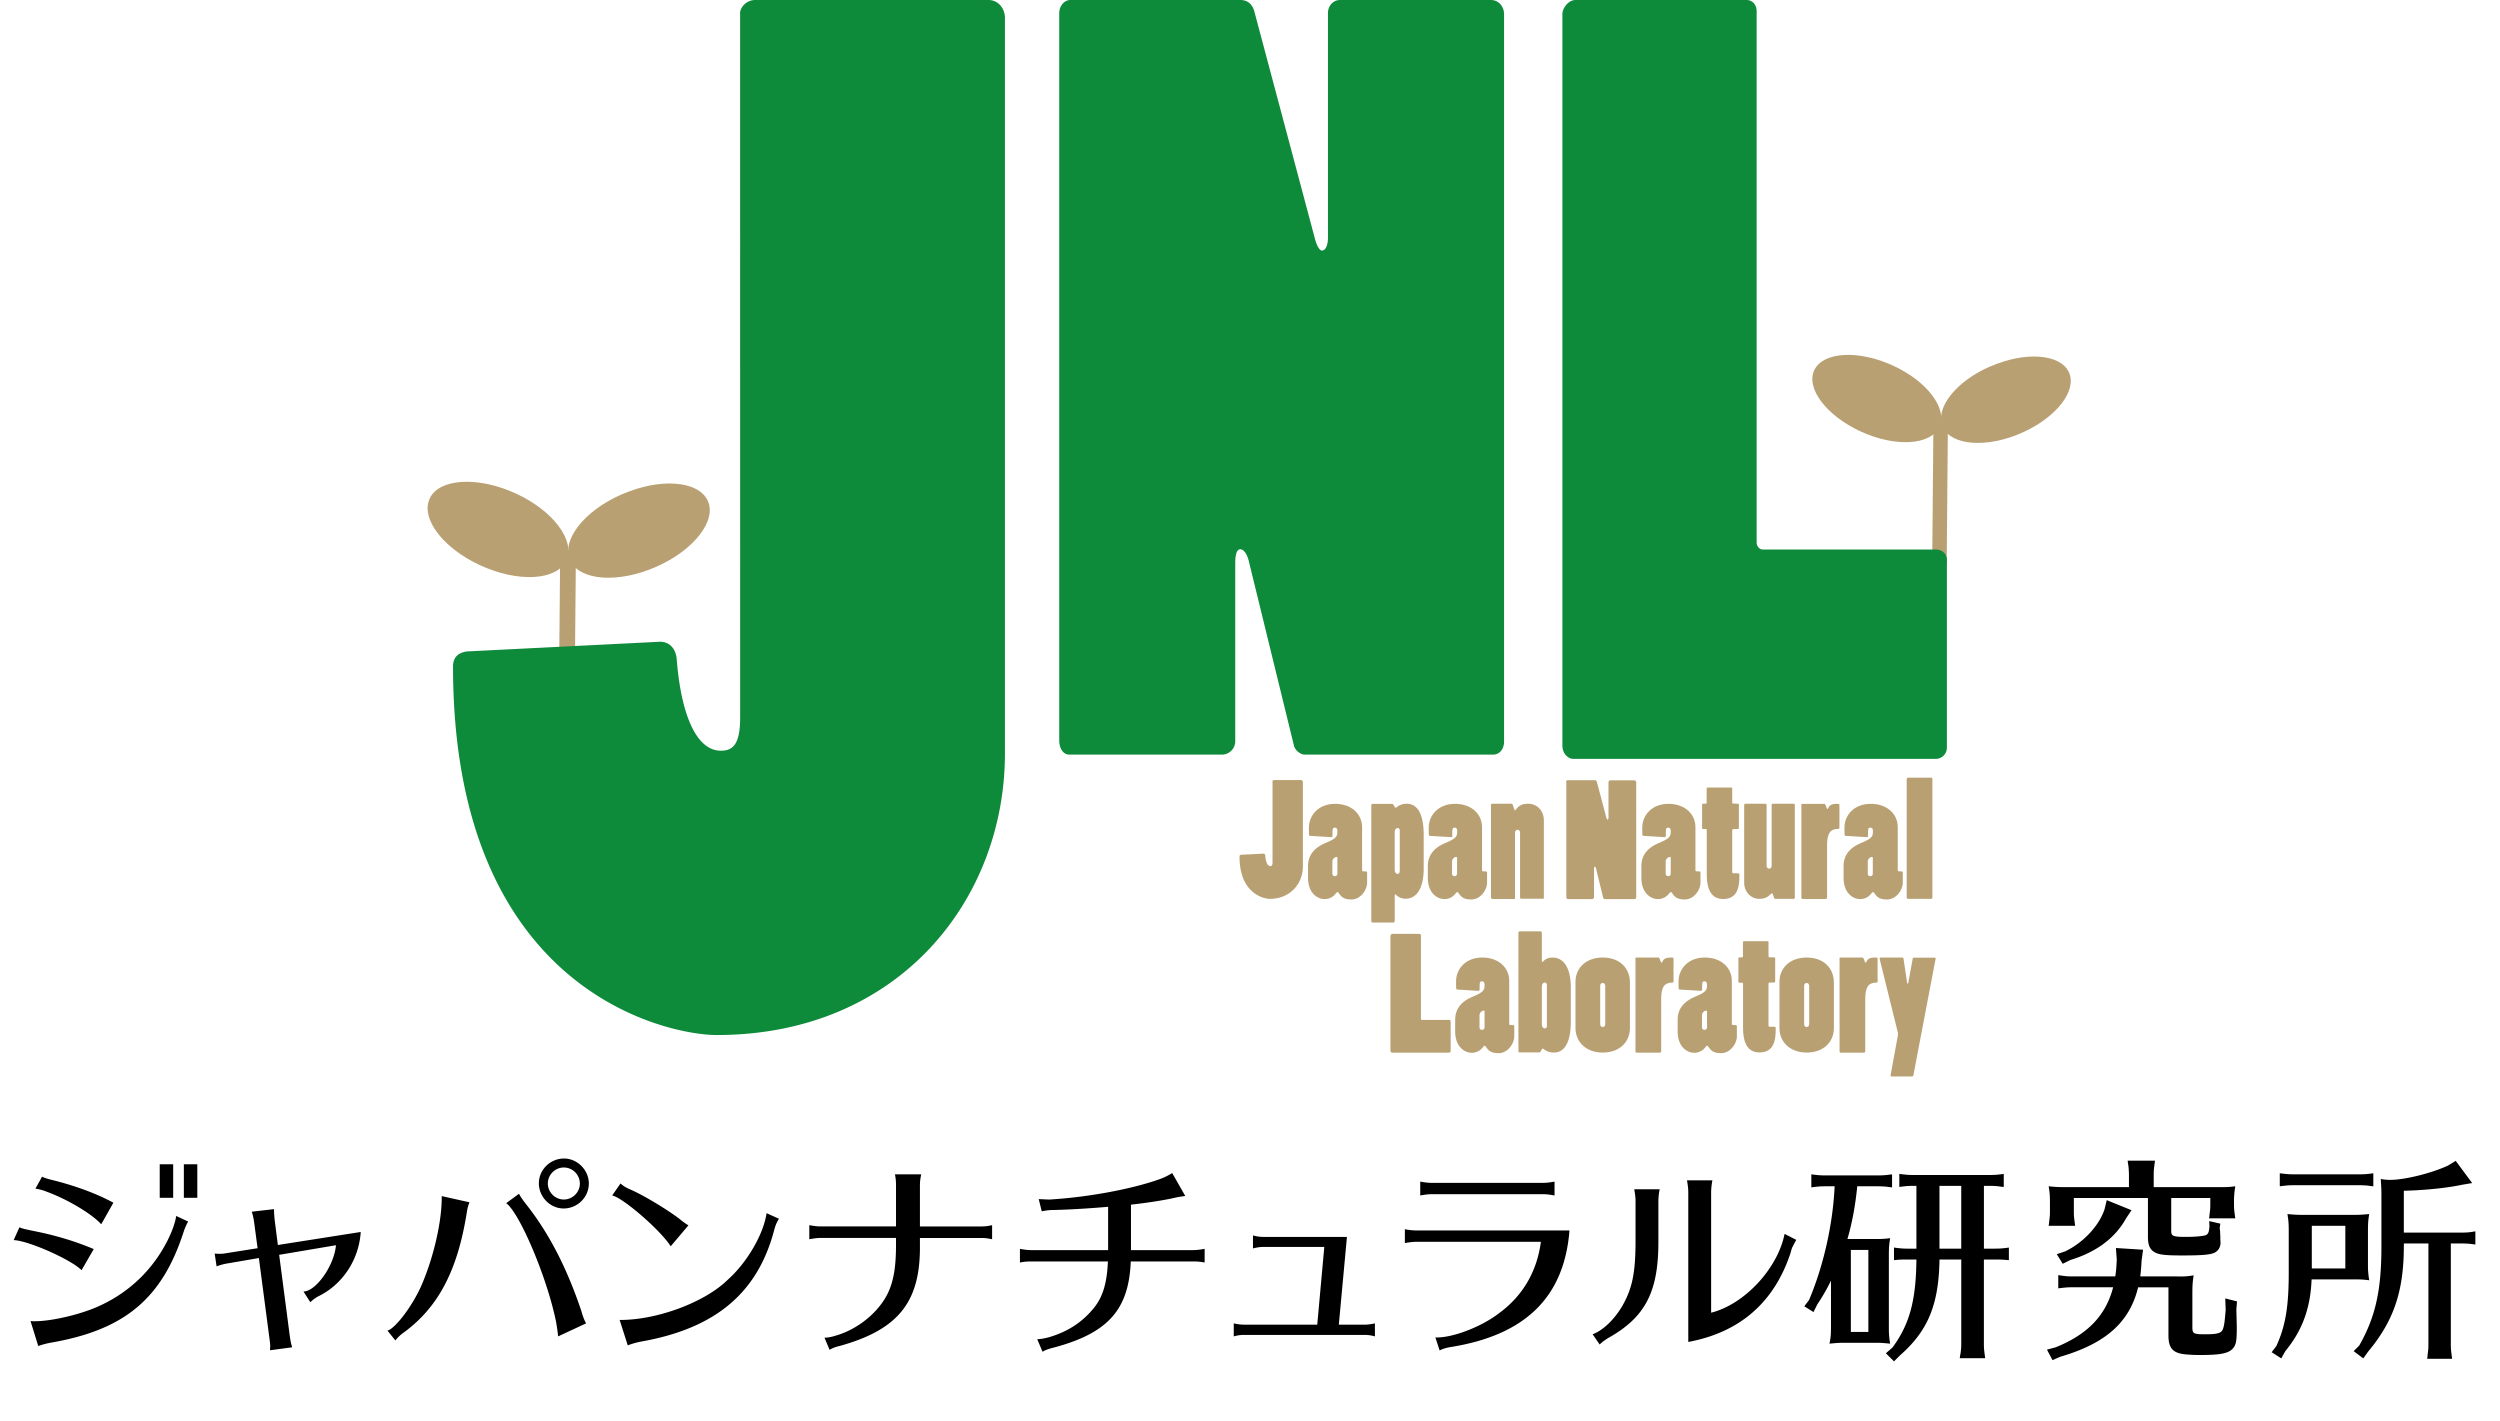 <svg xmlns="http://www.w3.org/2000/svg" width="232.238" height="131.963"><style>.st0{fill:#b8a073}</style><switch><g><linearGradient id="SVGID_1_" gradientUnits="userSpaceOnUse" x1="-564.839" y1="-360.49" x2="-564.839" y2="-361.49"><stop offset="0" stop-color="#656565"/><stop offset=".618" stop-color="#1b1b1b"/><stop offset=".629" stop-color="#545454"/><stop offset=".983" stop-color="#3e3e3e"/></linearGradient><g id="文字"><path id="path3329_2_" class="st0" d="M52.734 51.738c-.55 2.001-3.909 2.469-7.478 1.053s-6.004-4.166-5.453-6.167c.55-2.001 3.909-2.469 7.478-1.053s5.968 4.166 5.453 6.167z"/><path id="path3329-3_2_" class="st0" d="M52.851 51.738c.527 2.001 3.862 2.539 7.455 1.182 3.593-1.358 6.074-4.073 5.559-6.074-.527-2.001-3.862-2.539-7.455-1.182-3.593 1.323-6.086 4.073-5.559 6.074z"/><path id="rect3349_2_" transform="matrix(.009 -1 1 .009 -6.344 110.75)" class="st0" d="M45.224 57.842h14.898v1.463H45.224z"/><path id="path3329_1_" class="st0" d="M180.271 39.368c-.515 1.826-3.581 2.259-6.846.96s-5.5-3.827-4.997-5.652c.515-1.826 3.581-2.259 6.846-.96 3.276 1.299 5.476 3.826 4.997 5.652z"/><path id="path3329-3_1_" class="st0" d="M180.376 39.38c.48 1.837 3.546 2.317 6.834 1.077 3.288-1.24 5.571-3.733 5.091-5.571-.48-1.837-3.546-2.317-6.834-1.077-3.289 1.206-5.571 3.722-5.091 5.571z"/><path id="rect3349_1_" transform="rotate(-89.513 180.22 45.627)" class="st0" d="M173.394 44.958h13.658v1.346h-13.658z"/><path d="M179.826 51.047c.655 0 1.03.468 1.03.936v17.484c0 .562-.468 1.03-1.03 1.03h-33.657c-.562 0-1.03-.562-1.03-1.217V1.311c0-.562.562-1.311 1.217-1.311h15.892c.562 0 .936.468.936 1.03v49.362c0 .374.281.655.562.655h16.08zM68.743 1.276c0-.644.644-1.276 1.405-1.276h21.673c.901 0 1.533.772 1.533 1.662v68.332c0 13.587-9.865 26.156-26.788 26.156-4.353 0-24.482-3.85-24.482-34.231 0-.901.515-1.287 1.287-1.404l17.952-.901c.772 0 1.404.515 1.533 1.533.386 5.126 1.791 8.59 4.108 8.59 1.159 0 1.791-.644 1.791-3.078V1.276h-.012zm29.655-.059c0-.655.468-1.217 1.03-1.217h15.799c.655 0 1.123.374 1.311 1.123l5.606 21.03c.187.749.468 1.123.655 1.123.281 0 .562-.374.562-1.217V1.217c0-.655.468-1.217 1.123-1.217h14.02c.749 0 1.217.655 1.217 1.311v67.572c0 .655-.374 1.217-1.03 1.217h-17.484c-.374 0-.936-.374-1.03-.936l-4.119-16.829c-.187-.936-.562-1.311-.843-1.311-.281 0-.468.374-.468 1.311v16.548a1.24 1.24 0 01-1.217 1.217H99.334c-.562 0-.936-.562-.936-1.311V1.217z" fill="#0e8a3b"/><path class="st0" d="M118.199 72.616c0-.07.07-.152.164-.152h2.493c.105 0 .176.094.176.187v7.841c0 1.556-1.135 3.008-3.078 3.008-.503 0-2.809-.445-2.809-3.932 0-.105.059-.152.152-.164l2.06-.105c.094 0 .164.059.176.176.047.585.211.983.468.983.129 0 .211-.07.211-.351v-7.49h-.013zm3.499 5.032c-.105 0-.105-.07-.105-.761 0-1.159.901-2.212 2.422-2.212 1.615 0 2.516 1.018 2.516 2.165v3.991c0 .117.047.117.363.117.059 0 .105.059.105.117v.913c0 .726-.632 1.58-1.451 1.58-.679 0-.936-.222-1.159-.562-.07-.105-.117-.129-.152-.129-.012 0-.07.035-.164.152a1.283 1.283 0 01-1.03.503c-.62 0-1.533-.515-1.533-1.989v-1.088c0-1.159.784-1.779 1.592-2.118 1.077-.456 1.135-.62 1.135-1.135 0-.211-.094-.304-.222-.304-.234 0-.234.094-.234.761 0 .07-.059.117-.129.117l-1.954-.118zm2.551 2.071c0-.059-.023-.105-.094-.117a.455.455 0 00-.386.456v1.088c0 .176.117.246.234.246s.234-.07.234-.246v-1.428h.012zm5.115-5.044c.059 0 .211.363.281.363.023 0 .07-.023.164-.105.222-.164.527-.269.866-.269.737 0 1.58.515 1.58 2.926v3.078c0 2.235-.925 2.82-1.673 2.82-.339 0-.62-.117-.843-.304-.07-.07-.105-.105-.129-.105-.012 0-.047.023-.047.117v2.352c0 .07-.059.152-.129.152h-1.919a.13.13 0 01-.129-.129V74.804c0-.07.07-.129.129-.129h1.849zm.198 6.121c0 .222.117.386.281.386.129 0 .187-.129.187-.293v-3.698c0-.07 0-.269-.187-.269a.334.334 0 00-.164.059.388.388 0 00-.117.281v3.534zm3.266-3.148c-.105 0-.105-.07-.105-.761 0-1.159.901-2.212 2.434-2.212 1.615 0 2.516 1.018 2.516 2.165v3.991c0 .117.047.117.363.117.059 0 .105.059.105.117v.913c0 .726-.632 1.58-1.463 1.58-.679 0-.936-.222-1.159-.562-.07-.105-.117-.129-.152-.129-.012 0-.07.035-.164.152a1.283 1.283 0 01-1.03.503c-.62 0-1.533-.515-1.533-1.989v-1.088c0-1.159.784-1.779 1.592-2.118 1.077-.456 1.135-.62 1.135-1.135 0-.211-.094-.304-.222-.304-.234 0-.234.094-.234.761 0 .07-.059.117-.129.117l-1.954-.118zm2.539 2.071a.114.114 0 00-.094-.117.455.455 0 00-.386.456v1.088c0 .176.117.246.234.246s.234-.07.234-.246v-1.428h.012zm3.253 3.78c-.059 0-.117-.059-.117-.152v-8.578c0-.059.047-.105.105-.105h1.837c.105 0 .222.62.281.62.012 0 .047-.012.105-.094.269-.339.527-.527 1.147-.527.726 0 1.439.562 1.439 1.556v7.197c0 .047-.023.07-.07.07h-2.036a.104.104 0 01-.105-.105v-6.004c0-.222-.117-.293-.234-.293s-.234.07-.234.293v6.039c0 .059-.023.094-.105.094h-2.013v-.011zm6.858-10.837c0-.105.07-.187.164-.187h2.493c.105 0 .176.059.211.176l.878 3.312c.035.117.07.176.105.176.047 0 .094-.059.094-.187v-3.277c0-.105.07-.187.176-.187h2.212c.117 0 .187.105.187.211v10.638c0 .105-.059.187-.164.187h-2.75a.184.184 0 01-.164-.152l-.644-2.645c-.023-.152-.094-.211-.129-.211-.047 0-.07.059-.07.211v2.61a.193.193 0 01-.187.187h-2.235c-.094 0-.152-.094-.152-.211V72.662h-.025zm7.186 4.986c-.105 0-.105-.07-.105-.761 0-1.159.901-2.212 2.422-2.212 1.615 0 2.516 1.018 2.516 2.165v3.991c0 .117.047.117.363.117.059 0 .105.059.105.117v.913c0 .726-.632 1.58-1.451 1.58-.679 0-.936-.222-1.159-.562-.07-.105-.117-.129-.152-.129-.012 0-.07.035-.164.152a1.283 1.283 0 01-1.03.503c-.62 0-1.533-.515-1.533-1.989v-1.088c0-1.159.784-1.779 1.592-2.118 1.077-.456 1.135-.62 1.135-1.135 0-.211-.094-.304-.222-.304-.234 0-.234.094-.234.761 0 .07-.059.117-.129.117l-1.954-.118zm2.551 2.071c0-.059-.023-.105-.094-.117a.455.455 0 00-.386.456v1.088c0 .176.117.246.234.246s.234-.07.234-.246v-1.428h.012zm3.335-2.598c0-.059-.023-.105-.094-.105-.304 0-.339 0-.339-.105v-2.153c0-.047.023-.094.059-.094.339 0 .363 0 .363-.105V73.26c0-.059.047-.105.105-.105h2.118c.152 0 .152.035.152.129v1.24c0 .094.047.129.117.129.456 0 .503 0 .503.105v2.153a.104.104 0 01-.105.105c-.456 0-.515 0-.515.117v3.874c0 .059.047.117.094.117.515 0 .573 0 .573.094 0 .843 0 2.294-1.498 2.294-.878 0-1.533-.55-1.533-2.305v-4.086zm3.476-2.305c0-.094.047-.152.117-.152h1.849c.07 0 .117.047.117.117v5.617c0 .222.129.293.234.293.117 0 .234-.07.234-.293v-5.617c0-.07.047-.117.105-.117h1.919c.07 0 .129.047.129.105v8.625c0 .059-.047.105-.117.105h-1.732c-.094 0-.176-.515-.269-.515-.023 0-.07.035-.164.117-.269.246-.515.398-1.042.398-.609 0-1.381-.503-1.381-1.533l.001-7.15zm5.301-.024c0-.07.035-.117.094-.117h2.071c.094 0 .187.468.269.468.035 0 .059-.035.094-.105.152-.351.468-.363.925-.363.047 0 .094.047.094.105v2.118c0 .059-.035.105-.105.105-.749 0-1.042.398-1.042 1.592v4.786a.13.13 0 01-.129.129h-2.153c-.059 0-.105-.047-.105-.117v-8.602h-.013zm4.12 2.856c-.105 0-.105-.07-.105-.761 0-1.159.901-2.212 2.434-2.212 1.615 0 2.516 1.018 2.516 2.165v3.991c0 .117.047.117.363.117.059 0 .105.059.105.117v.913c0 .726-.632 1.58-1.463 1.58-.679 0-.936-.222-1.159-.562-.07-.105-.117-.129-.152-.129-.012 0-.07.035-.164.152a1.283 1.283 0 01-1.03.503c-.62 0-1.533-.515-1.533-1.989v-1.088c0-1.159.784-1.779 1.592-2.118 1.077-.456 1.135-.62 1.135-1.135 0-.211-.094-.304-.222-.304-.234 0-.234.094-.234.761 0 .07-.059.117-.129.117l-1.954-.118zm2.539 2.071a.114.114 0 00-.094-.117.455.455 0 00-.386.456v1.088c0 .176.117.246.234.246s.234-.07.234-.246v-1.428h.012zm3.253 3.78c-.059 0-.117-.07-.117-.129V72.417c0-.129.059-.176.164-.176h2.071c.105 0 .152.047.152.129v11.012c0 .059-.059.117-.117.117h-2.153zm-42.644 11.235c.105 0 .164.07.164.152v2.738a.16.16 0 01-.164.164h-5.266c-.094 0-.164-.094-.164-.187V86.963c0-.094.094-.211.187-.211h2.493c.094 0 .152.07.152.164v7.724c0 .059.047.105.094.105h2.504v-.011zm.772-2.809c-.105 0-.105-.07-.105-.761 0-1.159.901-2.212 2.422-2.212 1.615 0 2.516 1.018 2.516 2.165v3.991c0 .117.047.117.363.117.059 0 .105.059.105.117v.913c0 .726-.632 1.58-1.451 1.58-.679 0-.936-.222-1.159-.562-.07-.105-.117-.129-.152-.129-.012 0-.07.035-.164.152a1.283 1.283 0 01-1.03.503c-.62 0-1.533-.515-1.533-1.989v-1.088c0-1.159.784-1.779 1.592-2.118 1.077-.456 1.135-.62 1.135-1.135 0-.211-.094-.304-.222-.304-.234 0-.234.094-.234.761 0 .07-.059.117-.129.117l-1.954-.118zm2.551 2.071c0-.059-.023-.105-.094-.117a.455.455 0 00-.386.456v1.088c0 .176.117.246.234.246s.234-.07.234-.246v-1.428h.012zm3.265 3.78c-.059 0-.129-.059-.129-.129V86.635c0-.07.059-.117.129-.117h1.919c.07 0 .129.07.129.152v2.575c0 .094.023.117.047.117.035 0 .059-.035.129-.105.222-.222.503-.304.843-.304.749 0 1.673.585 1.673 2.82v3.078c0 2.411-.843 2.926-1.58 2.926-.339 0-.644-.105-.866-.269-.094-.07-.129-.105-.164-.105-.07 0-.222.363-.281.363h-1.849v.01zm2.048-2.598c0 .129.047.222.117.281.035.047.105.07.164.07.187 0 .187-.187.187-.281V91.55c0-.152-.059-.281-.187-.281-.164 0-.281.164-.281.386v3.523zm3.125-3.943c0-1.358 1.018-2.282 2.528-2.282 1.521 0 2.528.913 2.528 2.352v4.178c0 1.369-1.018 2.294-2.528 2.294-1.498 0-2.528-.936-2.528-2.294v-4.248zm2.294 3.873c0 .176.07.293.234.293s.234-.117.234-.293v-3.499c0-.164-.094-.293-.234-.293-.164 0-.234.129-.234.293v3.499zm3.265-6.038c0-.07.035-.117.094-.117h2.071c.094 0 .187.468.269.468.035 0 .059-.035.094-.105.152-.351.468-.363.925-.363.047 0 .094.047.094.105v2.118c0 .059-.035.105-.105.105-.749 0-1.042.398-1.042 1.592v4.786a.13.13 0 01-.129.129h-2.153c-.059 0-.105-.047-.105-.117V89.07h-.013zm4.119 2.855c-.105 0-.105-.07-.105-.761 0-1.159.901-2.212 2.434-2.212 1.615 0 2.516 1.018 2.516 2.165v3.991c0 .117.047.117.363.117.059 0 .105.059.105.117v.913c0 .726-.632 1.58-1.463 1.58-.679 0-.936-.222-1.159-.562-.07-.105-.117-.129-.152-.129-.012 0-.07.035-.164.152a1.283 1.283 0 01-1.03.503c-.62 0-1.533-.515-1.533-1.989v-1.088c0-1.159.784-1.779 1.592-2.118 1.077-.456 1.135-.62 1.135-1.135 0-.211-.094-.304-.222-.304-.234 0-.234.094-.234.761 0 .07-.059.117-.129.117l-1.954-.118zm2.551 2.071a.114.114 0 00-.094-.117.455.455 0 00-.386.456v1.088c0 .176.117.246.234.246s.234-.07.234-.246v-1.428h.012zm3.336-2.598c0-.059-.023-.105-.094-.105-.304 0-.339 0-.339-.105v-2.153c0-.047.023-.094.059-.094.339 0 .363 0 .363-.105v-1.299c0-.059.047-.105.105-.105h2.118c.152 0 .152.035.152.129v1.24c0 .094.047.129.117.129.456 0 .503 0 .503.105v2.13a.104.104 0 01-.105.105c-.456 0-.515 0-.515.117v3.874c0 .059.047.117.094.117.515 0 .573 0 .573.094 0 .843 0 2.294-1.498 2.294-.878 0-1.533-.55-1.533-2.305v-4.063zm3.382-.163c0-1.358 1.018-2.282 2.528-2.282s2.528.913 2.528 2.352v4.178c0 1.369-1.018 2.294-2.528 2.294-1.498 0-2.528-.936-2.528-2.294v-4.248zm2.293 3.873c0 .176.07.293.234.293s.234-.117.234-.293v-3.499c0-.164-.094-.293-.234-.293-.164 0-.234.129-.234.293v3.499zm3.277-6.038c0-.07.023-.117.094-.117h2.071c.094 0 .187.468.269.468.023 0 .059-.035.094-.105.152-.351.468-.363.925-.363.047 0 .094.047.094.105v2.118c0 .059-.023.105-.105.105-.749 0-1.042.398-1.042 1.592v4.786a.13.13 0 01-.129.129h-2.153c-.059 0-.105-.047-.105-.117V89.07h-.013zm3.733-.012c0-.047.012-.105.07-.105h2.036c.07 0 .105.047.117.105l.328 2.212c.012.059.023.117.059.117.012 0 .047-.059.059-.117l.41-2.235c.012-.035.035-.07.094-.07h1.943c.059 0 .105.047.094.059l-2.071 10.86c-.012.059-.059.117-.129.117h-1.884c-.07 0-.117-.059-.105-.129l.679-3.71a.689.689 0 000-.222l-1.7-6.882z"/><path d="M7.577 117.996c-.952-.973-4.899-2.738-6.308-2.797l.536-1.19c.277.118.357.139 1.19.317 2.143.416 3.967.972 5.713 1.705l-1.131 1.965zm-4.741 4.721c.179.02.278.02.377.02 1.547 0 4.146-.595 5.852-1.349 2.837-1.249 5.078-3.353 6.487-6.13.456-.912.734-1.705.813-2.301l1.111.516a5.765 5.765 0 00-.396.893c-2.003 6.249-5.475 9.165-12.318 10.355a7.915 7.915 0 00-1.21.316l-.716-2.32zm6.566-8.987c-.833-.951-3.174-2.34-5.039-3.015-.079-.04-.159-.06-.258-.099a4.858 4.858 0 00-.813-.199l.615-1.111c.178.1.437.18.893.299 2.103.516 4.126 1.249 5.733 2.122l-1.131 2.003zm6.685-5.574v3.115h-1.25v-3.115h1.25zm2.242 0v3.115h-1.25v-3.115h1.25zm5.282 5.416a6.543 6.543 0 00-.218-1.012l2.063-.238c0 .377.02.615.06 1.012l.297 2.32 7.697-1.209c-.159 2.539-1.646 4.82-3.848 5.931a3.236 3.236 0 00-.833.595l-.635-.991c1.19-.04 2.856-2.44 3.015-4.305l-5.276.893.992 7.577c.06.396.099.655.218 1.012l-2.063.278c.02-.278.02-.337.02-.377 0-.198 0-.198-.06-.655l-.992-7.537-2.896.496a5.256 5.256 0 00-1.032.277l-.179-1.19c.179.021.337.021.417.021.278 0 .357 0 .694-.061l2.876-.455-.317-2.382zm12.383 10.037c.793-.219 2.52-2.578 3.293-4.522 1.071-2.579 1.785-5.832 1.746-7.975l2.579.575c-.139.357-.198.575-.278 1.131-.873 5.297-2.658 8.648-5.832 10.97a3.507 3.507 0 00-.774.733l-.734-.912zm15.85.536c-.02-.277-.08-.714-.179-1.309-.793-4.008-3.353-10.117-4.642-11.068l1.19-.873c.139.277.317.535.813 1.17 2.043 2.639 3.65 5.772 4.979 9.72.139.496.258.813.437 1.151l-2.598 1.209zm2.856-14.204c0 1.27-1.052 2.321-2.341 2.321-1.25 0-2.301-1.071-2.301-2.341 0-1.25 1.051-2.301 2.341-2.301 1.23.001 2.301 1.072 2.301 2.321zm-3.808 0c0 .814.674 1.488 1.487 1.488.813 0 1.488-.674 1.488-1.488a1.5 1.5 0 00-1.488-1.487c-.813 0-1.487.675-1.487 1.487zm11.412 5.832c-.933-1.487-4.443-4.521-5.436-4.721l.773-1.111c.357.299.496.377 1.091.635 1.21.557 3.214 1.766 4.345 2.619.356.297.674.516.873.635l-1.646 1.943zm-4.742 6.844c3.472.02 7.935-1.646 10.057-3.748 1.785-1.588 3.313-4.226 3.591-6.17l1.15.516c-.277.477-.317.596-.496 1.25-1.566 5.713-5.475 8.946-12.278 10.156a7.03 7.03 0 00-1.27.357l-.754-2.361zm25.674-12.476c0-.396-.02-.635-.1-1.052h2.44c-.1.496-.119.734-.119 1.052v3.789h5.673c.338 0 .596-.021 1.032-.119v1.309c-.477-.1-.675-.119-1.032-.119h-5.673v.654c.06 5.258-1.964 7.836-7.399 9.363-.436.1-.753.219-.991.377l-.477-1.131c.317 0 .635-.059 1.071-.198 2.262-.654 4.345-2.499 5.039-4.463.376-1.012.535-2.222.535-3.948V115h-7.002c-.338 0-.615.04-1.052.119v-1.309c.437.079.714.119 1.052.119h7.002v-3.788zm19.704 1.963c-1.527.139-3.749.277-5.098.298-.377 0-.754.059-1.071.119l-.278-1.131c.437.02.774.039.913.039.158 0 .218 0 .416-.02 3.571-.238 7.558-1.012 9.998-1.904a6.084 6.084 0 001.071-.535l1.21 2.122-.079.02c-.694.099-.813.14-1.171.218-.952.199-2.341.417-3.789.576v4.225h5.733c.337 0 .654-.039 1.11-.119v1.27a5.276 5.276 0 00-1.11-.099h-5.753c-.179 4.503-2.122 6.665-7.2 8.014l-.1.021c-.595.178-.675.218-.893.356l-.496-1.171c.298 0 .635-.059 1.15-.197 1.727-.517 3.075-1.409 4.126-2.719.833-1.031 1.21-2.34 1.29-4.304h-7.062c-.456 0-.714.02-1.11.099v-1.27c.416.08.773.119 1.11.119h7.082v-4.027zm14.428 3.73c-.298 0-.596.039-.973.139v-1.211c.338.1.675.14.973.14h7.756l-.754 8.152h2.381c.297 0 .614-.04.972-.118v1.209a3.392 3.392 0 00-.972-.139h-11.168c-.338 0-.615.04-.973.139v-1.209c.357.078.655.118.973.118h6.783l.655-7.22h-5.653zm14.247-.477c-.337 0-.675.039-1.11.119v-1.289a5.75 5.75 0 001.11.119h14.183c-.495 6.188-4.086 9.719-11.049 10.83-.377.06-.773.179-1.012.317l-.396-1.21c1.567.06 4.305-.992 5.951-2.281 2.182-1.606 3.491-3.868 3.849-6.605h-11.526zm12.795-4.304c-.477-.079-.715-.119-1.111-.119h-10.255c-.338 0-.675.04-1.111.119v-1.289c.396.079.773.119 1.111.119h10.255c.357 0 .675-.04 1.111-.119v1.289zm3.536 12.894c.952-.357 1.964-1.311 2.718-2.56.972-1.666 1.27-3.153 1.27-6.13v-3.67c0-.356-.04-.654-.119-1.11h2.36a5.934 5.934 0 00-.119 1.11v3.67c.021 4.741-1.21 7.102-4.642 9.025-.356.219-.595.397-.813.615l-.655-.95zm8.887-13.191c0-.338-.039-.635-.119-1.111h2.36a6.272 6.272 0 00-.118 1.111v11.188c3.094-.773 6.188-4.106 6.823-7.32l1.091.556c-.158.258-.297.556-.377.694-.02.04-.039.1-.06.158l-.118.417c-1.528 4.562-4.702 7.319-9.482 8.212v-13.905zm18.633 12.774c0 .376.04.833.119 1.289-.635-.06-.813-.079-1.27-.079h-3.094c-.456 0-.635.02-1.27.079.119-.614.139-.872.139-1.646v-4.205a18.654 18.654 0 01-1.27 2.202l-.356.714-.854-.536.437-.574c1.329-3.115 2.222-7.023 2.381-10.573h-.854c-.476 0-.694.02-1.31.099v-1.21c.576.079.873.1 1.31.1h4.86c.476 0 .733-.021 1.329-.1v1.21l-.219-.02-.277-.039a8.613 8.613 0 00-.833-.04h-1.904c-.179 1.805-.477 3.411-.913 4.899h2.381c.714 0 .952 0 1.587-.08-.1.635-.119.894-.119 1.646v6.864zm-1.904-7.419h-1.627v7.617h1.627v-7.617zm10.731-.119h1.012c.456 0 .754-.02 1.31-.1v1.171c-.517-.04-.694-.06-1.032-.06h-1.289v7.855c0 .436.02.555.119 1.309h-2.36c.02-.139.02-.178.079-.496.04-.316.06-.516.06-.812v-7.855h-2.023c-.06 4.186-1.071 6.625-3.67 8.906l-.556.556-.753-.754.614-.536c1.587-2.162 2.183-4.344 2.222-8.172h-.773c-.575 0-.773 0-1.31.06v-1.171c.596.08.854.1 1.31.1h.773v-5.832h-.317c-.437 0-.654.02-1.27.1v-1.211c.596.08.873.1 1.27.1h7.121c.457 0 .754-.02 1.31-.1v1.211l-.218-.02-.278-.04a8.142 8.142 0 00-.813-.04h-.535v5.831zm-4.126-5.832v5.832h2.023v-5.832h-2.023zm12.365 9.422c-.496 0-.694.021-1.329.1v-1.229c.773.118.912.118 1.329.118h3.967c.079-.516.1-.793.139-1.566l-.079-1.071 2.52.159-.139 1.051c-.04.793-.08 1.092-.119 1.428h3.332c.714.021 1.012 0 1.627-.099-.1.655-.119.952-.119 1.745v3.096c0 .574.119.635 1.21.635 1.17 0 1.527-.119 1.646-.536.119-.357.158-.774.238-1.745l-.04-1.052 1.091.277-.06.754c.04 1.527.04 1.527.04 1.706 0 1.17-.06 1.547-.337 1.885-.397.476-1.131.635-3.016.635-.337 0-.694 0-1.17-.04-1.369-.079-1.825-.516-1.825-1.785v-4.464h-2.816c-.794 3.254-3.016 5.218-7.221 6.447l-.734.317-.516-.972.813-.219c2.995-1.209 4.661-2.975 5.336-5.574h-3.768zm.119-8.291v1.289c0 .417.02.516.118 1.289h-2.459l.039-.258.021-.237c.039-.278.06-.477.06-.794v-.833c0-.694-.021-.952-.119-1.547.595.06.872.079 1.566.079h5.892v-1.15c0-.258-.02-.496-.039-.734l-.06-.396-.021-.179h2.539c-.099.754-.119.894-.119 1.31v1.15h6.011c.714 0 .952 0 1.567-.079a8.23 8.23 0 00-.119 1.527v.159c0 .436.02.555.119 1.289h-2.44l.021-.1.039-.377c.04-.238.06-.477.06-.793v-.615h-3.63v3.094c0 .438.198.517 1.329.517.952 0 1.726-.079 1.924-.179.198-.119.258-.297.298-.773l-.02-.516 1.031.238-.06.416.04.317c0 .079 0 .218.02.417v.356l.02.258c0 .437-.218.774-.595.952-.417.179-1.229.238-2.956.238-1.745 0-2.301-.079-2.717-.396-.338-.258-.477-.654-.477-1.35v-3.59h-6.883zm5.356 1.131l-.516.773c-.992 1.805-2.777 3.135-5.157 3.848l-.715.357-.555-.893.773-.258c1.706-.813 3.174-2.4 3.67-3.928l.198-.833 2.302.934zm16.728 6.427c-.099 2.678-.872 4.761-2.439 6.665l-.377.674-.893-.574.437-.576c.853-1.864 1.15-3.67 1.15-6.803v-3.829c0-.794-.02-.952-.119-1.626.595.059.912.078 1.646.078h4.305c.733 0 1.031-.02 1.646-.078-.1.555-.119.893-.119 1.626v3.234c0 .377.04.833.119 1.289-.694-.079-.773-.079-1.646-.079h-3.71zm5.515-8.669l-.277-.039a8.492 8.492 0 00-.813-.04h-6.05c-.496 0-.694.021-1.329.1v-1.21c.615.079.893.099 1.329.099h6.05c.456 0 .754-.02 1.31-.099v1.21l-.22-.021zm-2.38 7.657v-3.968h-3.114v3.968h3.114zm5.435-2.103c0 4.205-.932 6.963-3.312 9.818l-.456.635-.893-.674.516-.516c1.508-2.639 2.063-5.138 2.063-9.185v-4.503c0-.754 0-.812-.04-1.428l-.02-.357c.356.06.595.08.872.08 1.369 0 3.829-.615 5.376-1.33l.714-.436 1.527 2.062-.932.158c-1.389.298-3.491.516-5.416.557v3.887h5.396c.457 0 .715-.02 1.25-.119v1.23l-.119-.02-.317-.04a8.457 8.457 0 00-.813-.04h-1.031v9.402c0 .438.02.517.119 1.31h-2.321l.021-.099.039-.396c.04-.258.06-.496.06-.814v-9.402h-2.281v.22z"/></g></g></switch></svg>